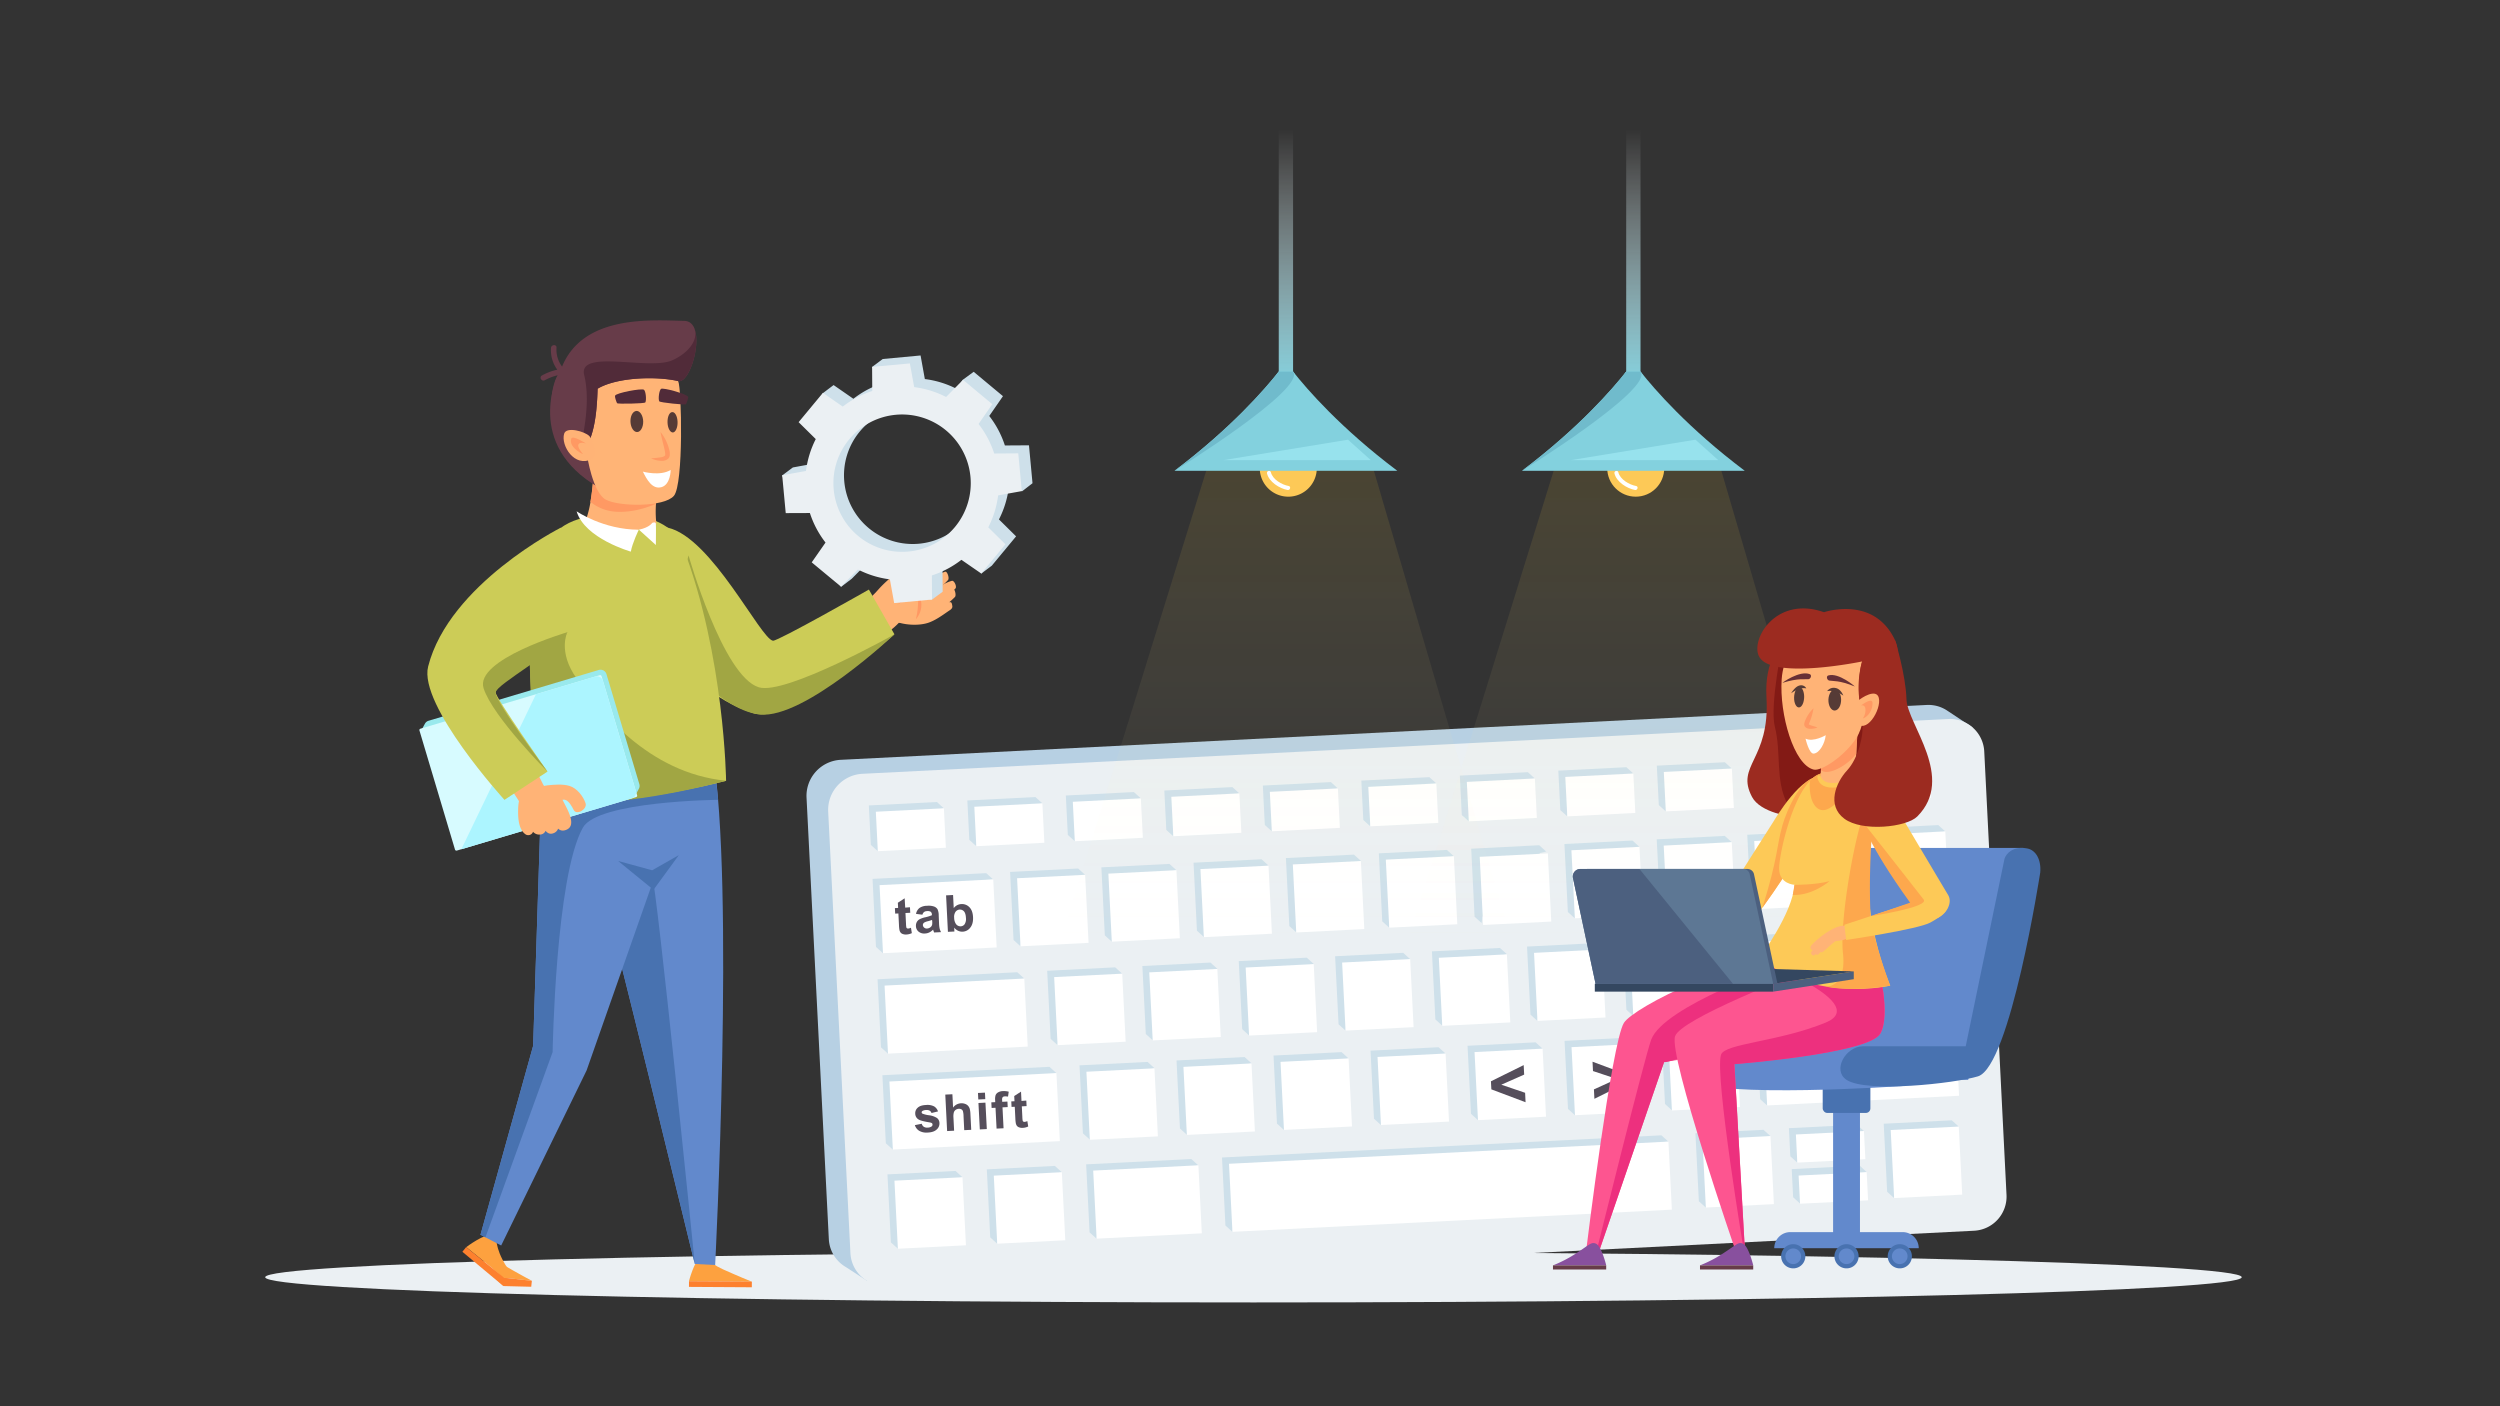 <svg id="Investigacion" xmlns="http://www.w3.org/2000/svg" xmlns:xlink="http://www.w3.org/1999/xlink" viewBox="0 0 1920 1080"><rect x="0" y="0" width="1920" height="1080" fill="#333333" stroke="none"/><defs><style>.cls-1{fill:#ebf0f3;}.cls-2{fill:#b7d0e3;}.cls-3{fill:#cee0ea;}.cls-4{fill:#fff;}.cls-5{fill:#554e5b;}.cls-6{fill:#ffb376;}.cls-7{fill:#ff9863;}.cls-8{fill:#fda13f;}.cls-9{fill:#fd802e;}.cls-10{fill:#6289cc;}.cls-11{fill:#4872b0;}.cls-12{fill:#cccc57;}.cls-13{fill:#a1a643;}.cls-14{fill:#ff9963;}.cls-15{fill:#673c49;}.cls-16{fill:#ffb476;}.cls-17{fill:#512b39;}.cls-18{fill:#563b36;}.cls-19{fill:#99e9ed;}.cls-20{fill:#d7fbff;}.cls-21{fill:#acf5ff;}.cls-22,.cls-28{opacity:0.3;isolation:isolate;}.cls-22{fill:url(#Degradado_sin_nombre_3);}.cls-23{fill:#fdc957;}.cls-24{fill:url(#Degradado_sin_nombre_4);}.cls-25{fill:#83d1de;}.cls-26{fill:#70bbcc;}.cls-27{fill:#97e2ed;}.cls-28{fill:url(#Degradado_sin_nombre_3-2);}.cls-29{fill:url(#Degradado_sin_nombre_4-2);}.cls-30{fill:#9c2b20;}.cls-31{fill:#831a15;}.cls-32{fill:#fd5590;}.cls-33{fill:#ed307e;}.cls-34{fill:#fda84d;}.cls-35{fill:#88509e;}.cls-36{fill:#344760;}.cls-37{fill:#4c607f;}.cls-38{fill:#5d7794;}.cls-39{fill:#673036;}</style><linearGradient id="Degradado_sin_nombre_3" x1="448.41" y1="586.4" x2="448.41" y2="979.58" gradientTransform="matrix(1, 0, 0, -1, 539.16, 1322.4)" gradientUnits="userSpaceOnUse"><stop offset="0" stop-color="#fff" stop-opacity="0"/><stop offset="1" stop-color="#ffcc25" stop-opacity="0.4"/></linearGradient><linearGradient id="Degradado_sin_nombre_4" x1="448.41" y1="1027.02" x2="448.41" y2="1222.81" gradientTransform="matrix(1, 0, 0, -1, 539.16, 1322.4)" gradientUnits="userSpaceOnUse"><stop offset="0" stop-color="#84d2df"/><stop offset="1" stop-color="#fff" stop-opacity="0"/></linearGradient><linearGradient id="Degradado_sin_nombre_3-2" x1="715.25" y1="586.4" x2="715.25" y2="979.58" xlink:href="#Degradado_sin_nombre_3"/><linearGradient id="Degradado_sin_nombre_4-2" x1="715.25" y1="1027.02" x2="715.25" y2="1222.81" xlink:href="#Degradado_sin_nombre_4"/></defs><title>investigacion</title><path class="cls-1" d="M1721.66,980.9c0,10.7-339.82,19.37-759,19.37s-759-8.67-759-19.37,339.82-19.38,759-19.38S1721.66,970.19,1721.66,980.9Z"/><path class="cls-2" d="M1514.82,558.59l-19.2-12.73h0a26,26,0,0,0-15.9-4.45l-834,42.13a27.72,27.72,0,0,0-26.3,29.07v0l17.12,339.08a26.24,26.24,0,0,0,13.08,21.41L666,983.72c1.06-1.25,833.46-49.31,833.46-49.31A26.24,26.24,0,0,0,1524.42,907Z"/><path class="cls-1" d="M1516.14,945.2,680.7,987.35a26.26,26.26,0,0,1-27.57-24.85v0L636.05,623.37a27.74,27.74,0,0,1,26.28-29.09l834-42.08a26.26,26.26,0,0,1,27.57,24.88v0L1541,917.66a26.26,26.26,0,0,1-24.89,27.54Z"/><polygon class="cls-3" points="722.68 678.39 762.79 675.41 757.42 670.58 670.11 674.98 672.75 727.23 678.12 732.08 678.8 726.94 725.02 724.6 722.68 678.39"/><rect class="cls-4" x="676.76" y="677.55" width="87.42" height="52.33" transform="translate(-34.56 37.22) rotate(-2.89)"/><polygon class="cls-3" points="734.14 905.33 739.18 904.12 733.83 899.28 681.56 901.92 684.2 954.18 689.57 959.02 690.26 953.87 736.46 951.54 734.14 905.33"/><rect class="cls-4" x="688.22" y="905.41" width="52.33" height="52.33" transform="translate(-46.06 37.2) rotate(-2.89)"/><polygon class="cls-3" points="810.43 901.48 815.49 900.28 810.12 895.42 757.87 898.06 760.5 950.33 765.86 955.17 766.55 950.02 812.76 947.69 810.43 901.48"/><rect class="cls-4" x="764.52" y="901.55" width="52.33" height="52.33" transform="translate(-45.77 41.04) rotate(-2.89)"/><polygon class="cls-3" points="915.25 896.18 920.31 894.99 914.95 890.14 834.16 894.21 836.79 946.47 842.16 951.33 842.85 946.17 889.06 943.84 915.25 896.18"/><rect class="cls-4" x="840.84" y="896.94" width="80.89" height="52.33" transform="translate(-45.42 45.61) rotate(-2.89)"/><polygon class="cls-3" points="1259.9 878.79 1281.34 876.77 1275.97 871.92 938.5 888.95 941.13 941.21 946.5 946.05 947.19 940.9 993.4 938.58 1259.9 878.79"/><rect class="cls-4" x="944.98" y="885.23" width="337.9" height="52.33" transform="translate(-44.53 57.32) rotate(-2.89)"/><polygon class="cls-3" points="898.42 669.52 903.48 668.32 898.13 663.47 845.86 666.11 848.5 718.37 853.85 723.21 854.54 718.07 900.75 715.74 898.42 669.52"/><rect class="cls-4" x="852.51" y="669.59" width="52.33" height="52.33" transform="translate(-33.96 45.19) rotate(-2.89)"/><polygon class="cls-3" points="828.32 673.06 833.38 671.86 828.02 667.01 775.76 669.64 778.4 721.91 783.75 726.76 784.44 721.6 830.65 719.27 828.32 673.06"/><rect class="cls-4" x="782.41" y="673.13" width="52.33" height="52.33" transform="translate(-34.23 41.66) rotate(-2.89)"/><polygon class="cls-3" points="856.79 748.97 861.85 747.77 856.48 742.92 804.23 745.56 806.87 797.82 812.22 802.67 812.91 797.51 859.12 795.18 856.79 748.97"/><rect class="cls-4" x="810.88" y="749.05" width="52.33" height="52.33" transform="translate(-38.02 43.19) rotate(-2.89)"/><polygon class="cls-3" points="881.63 821.6 886.68 820.4 881.32 815.54 829.06 818.18 831.69 870.45 837.06 875.28 837.75 870.14 883.96 867.81 881.63 821.6"/><rect class="cls-4" x="835.64" y="821.75" width="52.33" height="52.33" transform="translate(-41.51 44.37) rotate(-2.88)"/><polygon class="cls-3" points="956.13 817.83 961.19 816.63 955.82 811.79 903.57 814.43 906.2 866.68 911.56 871.54 912.25 866.39 958.46 864.04 956.13 817.83"/><rect class="cls-4" x="910.16" y="818" width="52.33" height="52.33" transform="translate(-41.37 48.28) rotate(-2.89)"/><polygon class="cls-3" points="1030.63 814.08 1035.69 812.88 1030.34 808.03 978.07 810.66 980.71 862.93 986.06 867.78 986.75 862.62 1032.96 860.29 1030.63 814.08"/><rect class="cls-4" x="984.73" y="814.15" width="52.33" height="52.33" transform="translate(-41.08 52.04) rotate(-2.89)"/><polygon class="cls-3" points="1105.13 810.31 1110.19 809.12 1104.83 804.27 1052.57 806.9 1055.21 859.17 1060.57 864.01 1061.26 858.86 1107.47 856.53 1105.13 810.31"/><rect class="cls-4" x="1059.23" y="810.39" width="52.33" height="52.33" transform="translate(-40.8 55.79) rotate(-2.89)"/><polygon class="cls-3" points="1179.64 806.56 1184.7 805.36 1179.34 800.51 1127.07 803.15 1129.71 855.41 1135.07 860.26 1135.76 855.11 1181.97 852.77 1179.64 806.56"/><rect class="cls-4" x="1133.73" y="806.64" width="52.33" height="52.33" transform="translate(-40.51 59.54) rotate(-2.89)"/><polygon class="cls-3" points="1254.15 802.8 1259.2 801.6 1253.84 796.75 1201.58 799.38 1204.22 851.65 1209.57 856.49 1210.26 851.34 1256.48 849.01 1254.15 802.8"/><rect class="cls-4" x="1208.23" y="802.86" width="52.33" height="52.33" transform="translate(-40.23 63.29) rotate(-2.89)"/><polygon class="cls-3" points="1328.65 799.04 1333.71 797.83 1328.35 792.99 1276.08 795.63 1278.72 847.89 1284.09 852.73 1284.78 847.59 1330.99 845.25 1328.65 799.04"/><rect class="cls-4" x="1282.68" y="799.23" width="52.33" height="52.33" transform="translate(-39.82 66.8) rotate(-2.88)"/><polygon class="cls-3" points="1354.64 873.73 1359.7 872.53 1354.35 867.68 1302.08 870.32 1304.72 922.58 1310.08 927.42 1310.77 922.27 1356.98 919.94 1354.64 873.73"/><rect class="cls-4" x="1308.75" y="873.78" width="52.33" height="52.33" transform="translate(-43.68 68.45) rotate(-2.89)"/><polygon class="cls-3" points="1499.26 866.43 1504.31 865.23 1498.95 860.39 1446.69 863.02 1449.33 915.28 1454.68 920.13 1455.37 914.98 1501.58 912.64 1499.26 866.43"/><rect class="cls-4" x="1453.35" y="866.49" width="52.33" height="52.33" transform="translate(-43.12 75.73) rotate(-2.89)"/><polygon class="cls-3" points="929.92 745.28 934.97 744.08 929.61 739.24 877.34 741.88 879.98 794.13 885.35 798.98 886.04 793.83 932.24 791.49 929.92 745.28"/><rect class="cls-4" x="883.93" y="745.43" width="52.33" height="52.33" transform="translate(-37.62 46.7) rotate(-2.88)"/><polygon class="cls-3" points="1003.93 741.55 1008.99 740.35 1003.62 735.49 951.37 738.13 954 790.4 959.36 795.25 960.05 790.09 1006.26 787.76 1003.93 741.55"/><rect class="cls-4" x="957.95" y="741.71" width="52.33" height="52.33" transform="translate(-37.34 50.42) rotate(-2.88)"/><polygon class="cls-3" points="1077.95 737.82 1083 736.61 1077.64 731.76 1025.37 734.4 1028.01 786.67 1033.38 791.51 1034.07 786.36 1080.28 784.03 1077.95 737.82"/><rect class="cls-4" x="1032.04" y="737.88" width="52.33" height="52.33" transform="translate(-37.18 54.32) rotate(-2.89)"/><polygon class="cls-3" points="1152.29 734.06 1157.34 732.86 1151.98 728.02 1099.72 730.65 1102.36 782.91 1107.72 787.76 1108.41 782.61 1154.62 780.27 1152.29 734.06"/><rect class="cls-4" x="1106.31" y="734.23" width="52.33" height="52.33" transform="translate(-36.78 57.86) rotate(-2.88)"/><polygon class="cls-3" points="1225.32 730.38 1230.38 729.17 1225.01 724.33 1172.76 726.97 1175.4 779.22 1180.75 784.07 1181.44 778.92 1227.65 776.59 1225.32 730.38"/><rect class="cls-4" x="1179.42" y="730.44" width="52.33" height="52.33" transform="translate(-36.61 61.75) rotate(-2.89)"/><polygon class="cls-3" points="1299.01 726.66 1304.06 725.46 1298.71 720.61 1246.44 723.25 1249.08 775.5 1254.44 780.36 1255.13 775.21 1301.34 772.87 1299.01 726.66"/><rect class="cls-4" x="1253.04" y="726.84" width="52.33" height="52.33" transform="translate(-36.22 65.22) rotate(-2.88)"/><polygon class="cls-3" points="1373.03 722.93 1378.08 721.72 1372.72 716.87 1320.46 719.51 1323.1 771.78 1328.45 776.62 1329.14 771.47 1375.35 769.14 1373.03 722.93"/><rect class="cls-4" x="1327.05" y="723.1" width="52.33" height="52.33" transform="translate(-35.94 68.94) rotate(-2.88)"/><polygon class="cls-3" points="969.18 665.95 974.24 664.74 968.88 659.9 916.62 662.54 919.25 714.8 924.61 719.64 925.3 714.5 971.51 712.16 969.18 665.95"/><rect class="cls-4" x="923.21" y="666.11" width="52.33" height="52.33" transform="translate(-33.58 48.57) rotate(-2.88)"/><polygon class="cls-3" points="1040.14 662.37 1045.2 661.17 1039.84 656.33 987.57 658.97 990.21 711.22 995.58 716.07 996.26 710.91 1042.48 708.58 1040.14 662.37"/><rect class="cls-4" x="994.17" y="662.53" width="52.33" height="52.33" transform="translate(-33.31 52.14) rotate(-2.88)"/><polygon class="cls-3" points="1111.51 658.77 1116.57 657.57 1111.2 652.72 1058.94 655.36 1061.57 707.62 1066.94 712.46 1067.63 707.32 1113.84 704.99 1111.51 658.77"/><rect class="cls-4" x="1065.59" y="658.84" width="52.33" height="52.33" transform="translate(-33.15 55.92) rotate(-2.89)"/><polygon class="cls-3" points="1182.43 655.19 1187.48 653.99 1182.12 649.15 1129.86 651.79 1132.49 704.04 1137.86 708.89 1138.55 703.74 1184.76 701.4 1182.43 655.19"/><rect class="cls-4" x="1137.73" y="656.64" width="52.4" height="52.4" transform="translate(-32.65 58.98) rotate(-2.86)"/><polygon class="cls-3" points="1254.03 651.57 1259.09 650.38 1253.73 645.53 1201.47 648.17 1204.11 700.43 1209.47 705.27 1210.15 700.13 1256.37 697.79 1254.03 651.57"/><rect class="cls-4" x="1208.13" y="651.65" width="52.33" height="52.33" transform="translate(-32.6 63.09) rotate(-2.89)"/><polygon class="cls-3" points="1324.91 648 1329.97 646.8 1324.6 641.96 1272.35 644.6 1274.99 696.85 1280.34 701.7 1281.03 696.54 1327.24 694.21 1324.91 648"/><rect class="cls-4" x="1279.01" y="648.06" width="52.33" height="52.33" transform="translate(-32.33 66.66) rotate(-2.89)"/><polygon class="cls-3" points="1488.92 639.73 1493.98 638.53 1488.61 633.67 1341.89 641.08 1344.52 693.34 1349.88 698.19 1369.02 692.11 1491.25 685.94 1488.92 639.73"/><rect class="cls-4" x="1348.48" y="642.16" width="146.92" height="52.33" transform="translate(-31.89 72.54) rotate(-2.89)"/><polygon class="cls-3" points="781.59 752.73 786.65 751.53 781.28 746.68 673.96 752.09 676.6 804.36 681.97 809.2 682.64 804.05 783.92 798.94 781.59 752.73"/><rect class="cls-4" x="680.59" y="754.19" width="107.46" height="52.33" transform="translate(-38.41 38.02) rotate(-2.89)"/><polygon class="cls-3" points="806.26 825.36 811.32 824.15 805.96 819.31 677.68 825.78 680.32 878.04 685.68 882.89 686.37 877.73 808.6 871.57 806.26 825.36"/><rect class="cls-4" x="684.3" y="827.33" width="128.43" height="52.33" transform="translate(-42.08 38.82) rotate(-2.89)"/><polygon class="cls-3" points="1492.23 716.87 1497.29 715.66 1491.93 710.82 1390.23 715.95 1392.87 768.22 1398.23 773.06 1398.91 767.91 1494.56 763.09 1492.23 716.87"/><rect class="cls-4" x="1397.08" y="718.13" width="101.62" height="52.33" transform="translate(-35.68 73.95) rotate(-2.89)"/><polygon class="cls-3" points="1496.85 790.52 1501.91 789.31 1496.55 784.46 1349.16 791.91 1351.8 844.16 1357.16 849.01 1357.85 843.87 1499.19 836.72 1496.85 790.52"/><rect class="cls-4" x="1355.76" y="792.96" width="147.57" height="52.33" transform="translate(-39.48 73.12) rotate(-2.89)"/><polygon class="cls-3" points="719.84 621.98 724.89 620.78 719.53 615.93 667.27 618.58 668.79 648.86 674.16 653.71 674.81 647.66 721.02 645.33 719.84 621.98"/><rect class="cls-4" x="673.37" y="622.07" width="52.33" height="30.33" transform="translate(-31.24 36.08) rotate(-2.89)"/><polygon class="cls-3" points="795.48 618.16 800.54 616.96 795.17 612.12 742.92 614.75 744.44 645.03 749.81 649.89 750.45 643.85 796.66 641.51 795.48 618.16"/><rect class="cls-4" x="749.01" y="618.25" width="52.33" height="30.33" transform="translate(-30.95 39.89) rotate(-2.89)"/><polygon class="cls-3" points="871.13 614.34 876.19 613.14 870.82 608.3 818.56 610.94 820.09 641.23 825.45 646.07 826.09 640.03 872.3 637.69 871.13 614.34"/><rect class="cls-4" x="824.65" y="614.43" width="52.33" height="30.33" transform="translate(-30.66 43.7) rotate(-2.89)"/><polygon class="cls-3" points="946.78 610.53 951.82 609.33 946.47 604.48 894.2 607.12 895.73 637.41 901.09 642.25 901.74 636.21 947.95 633.89 946.78 610.53"/><rect class="cls-4" x="900.31" y="610.6" width="52.33" height="30.33" transform="translate(-30.37 47.51) rotate(-2.89)"/><polygon class="cls-3" points="1022.42 606.72 1027.47 605.51 1022.12 600.66 969.85 603.3 971.38 633.59 976.74 638.44 977.39 632.39 1023.6 630.07 1022.42 606.72"/><rect class="cls-4" x="975.96" y="606.79" width="52.33" height="30.33" transform="translate(-30.08 51.32) rotate(-2.89)"/><polygon class="cls-3" points="1098.06 602.9 1103.12 601.69 1097.75 596.85 1045.5 599.49 1047.03 629.77 1052.39 634.62 1053.03 628.59 1099.24 626.25 1098.06 602.9"/><rect class="cls-4" x="1051.59" y="602.98" width="52.33" height="30.33" transform="translate(-29.8 55.13) rotate(-2.89)"/><polygon class="cls-3" points="1173.71 599.07 1178.77 597.88 1173.4 593.03 1121.15 595.67 1122.67 625.96 1128.03 630.8 1128.67 624.77 1174.89 622.43 1173.71 599.07"/><rect class="cls-4" x="1127.25" y="599.16" width="52.33" height="30.33" transform="translate(-29.51 58.93) rotate(-2.89)"/><polygon class="cls-3" points="1426.45 869.84 1431.5 868.65 1426.15 863.8 1373.88 866.43 1374.97 888.06 1380.34 892.9 1380.97 886.86 1427.3 886.73 1426.45 869.84"/><rect class="cls-4" x="1379.76" y="869.94" width="52.33" height="21.64" transform="translate(-42.62 72.01) rotate(-2.89)"/><polygon class="cls-3" points="1428.61 901.28 1433.67 900.23 1428.3 895.23 1376.04 897.87 1377.13 919.51 1382.49 924.36 1383.14 918.33 1429.35 915.99 1428.61 901.28"/><rect class="cls-4" x="1381.85" y="901.49" width="52.33" height="21.67" transform="translate(-44.06 71.9) rotate(-2.88)"/><polygon class="cls-3" points="1249.36 595.27 1254.42 594.06 1249.05 589.21 1196.78 591.85 1198.31 622.14 1203.68 626.98 1204.32 620.95 1250.54 618.62 1249.36 595.27"/><rect class="cls-4" x="1202.88" y="595.35" width="52.33" height="30.33" transform="translate(-29.22 62.74) rotate(-2.89)"/><polygon class="cls-3" points="1325 591.45 1330.05 590.24 1324.7 585.39 1272.43 588.03 1273.96 618.32 1279.33 623.17 1279.97 617.13 1326.18 614.8 1325 591.45"/><rect class="cls-4" x="1278.54" y="591.53" width="52.33" height="30.33" transform="translate(-28.93 66.55) rotate(-2.89)"/><polygon class="cls-3" points="1400.64 587.63 1405.7 586.42 1400.34 581.58 1348.08 584.22 1349.61 614.5 1354.97 619.35 1355.61 613.32 1401.82 610.98 1400.64 587.63"/><rect class="cls-4" x="1354.13" y="587.83" width="52.33" height="30.33" transform="translate(-28.55 70.11) rotate(-2.88)"/><polygon class="cls-3" points="1476.29 583.82 1481.35 582.61 1475.98 577.77 1423.73 580.4 1425.26 610.68 1430.61 615.53 1431.26 609.5 1477.47 607.16 1476.29 583.82"/><rect class="cls-4" x="1429.82" y="583.89" width="52.33" height="30.33" transform="translate(-28.35 74.17) rotate(-2.89)"/><path class="cls-5" d="M1171.63,846.52l-26.27-9.9-.32-6.19L1170.19,818l.37,7.29L1153,833.06l18.29,6.2Z"/><path class="cls-5" d="M702.62,864.1l5.3-1.06a3.93,3.93,0,0,0,1.52,2.3,4.72,4.72,0,0,0,3,.66,5.25,5.25,0,0,0,3.09-.93,1.64,1.64,0,0,0,.64-1.46,1.5,1.5,0,0,0-.43-1,4.6,4.6,0,0,0-1.84-.61q-6.57-1.07-8.36-2.2a5.21,5.21,0,0,1-2.63-4.44,5.57,5.57,0,0,1,1.85-4.6c1.33-1.27,3.45-2,6.36-2.12a11.17,11.17,0,0,1,6.26,1.06,6.94,6.94,0,0,1,3,3.87l-5,1.22A3.15,3.15,0,0,0,714,853a4.47,4.47,0,0,0-2.61-.5,5.78,5.78,0,0,0-3,.75,1.27,1.27,0,0,0-.56,1.06,1.18,1.18,0,0,0,.59.95,20.22,20.22,0,0,0,5.08,1.26,14.73,14.73,0,0,1,6.12,2.12,5,5,0,0,1,1.88,3.9,6.16,6.16,0,0,1-2.12,4.92c-1.49,1.41-3.75,2.2-6.8,2.34a11.2,11.2,0,0,1-6.64-1.34A7.73,7.73,0,0,1,702.62,864.1Z"/><path class="cls-5" d="M731.44,840.38l.52,10.28a7.93,7.93,0,0,1,6-3.34,7.82,7.82,0,0,1,3.38.52,5.36,5.36,0,0,1,2.33,1.65,6.2,6.2,0,0,1,1.15,2.31,20.07,20.07,0,0,1,.47,4l.61,11.9-5.37.27L740,857.28a15.33,15.33,0,0,0-.51-4,2.72,2.72,0,0,0-1.14-1.32,3.66,3.66,0,0,0-2-.41,4.44,4.44,0,0,0-2.36.79,3.73,3.73,0,0,0-1.44,2,12,12,0,0,0-.31,3.86l.52,10.17-5.37.28-1.41-28Z"/><path class="cls-5" d="M751.34,844.4l-.26-5,5.37-.26.25,5Zm1.16,23-1.06-20.3,5.37-.27,1.06,20.29Z"/><path class="cls-5" d="M761.34,846.6l3-.15-.07-1.52a10.21,10.21,0,0,1,.35-3.85,4.36,4.36,0,0,1,1.9-2.12,7.71,7.71,0,0,1,3.66-1,15,15,0,0,1,4.52.46l-.54,3.78a10.21,10.21,0,0,0-2.47-.18,2.18,2.18,0,0,0-1.65.64,3.15,3.15,0,0,0-.4,2.12l.07,1.42,4-.2.21,4.24-4,.2.81,16.07-5.36.26-.81-16-3,.14Z"/><path class="cls-5" d="M788.21,845.24l.21,4.25-3.67.18.41,8.17a20.16,20.16,0,0,0,.26,2.9,1.08,1.08,0,0,0,.51.64,1.48,1.48,0,0,0,.92.24A7.85,7.85,0,0,0,789,861l.67,4.14a10.78,10.78,0,0,1-4.24,1.06,6.73,6.73,0,0,1-2.64-.36,3.92,3.92,0,0,1-1.79-1.17,5.35,5.35,0,0,1-.86-2.06,29.87,29.87,0,0,1-.36-3.77l-.44-8.85-2.46.12-.21-4.24,2.46-.12-.2-4,5.22-3.39.36,7.16Z"/><path class="cls-5" d="M698.86,696.77l.21,4.24-3.67.18.41,8.19a19.89,19.89,0,0,0,.26,2.88,1.13,1.13,0,0,0,.51.65,1.48,1.48,0,0,0,.92.23,6.84,6.84,0,0,0,2.12-.64l.67,4.15a10.78,10.78,0,0,1-4.24,1.06,6.56,6.56,0,0,1-2.64-.36,3.59,3.59,0,0,1-1.77-1.18,4.9,4.9,0,0,1-.87-2,26.85,26.85,0,0,1-.36-3.79l-.45-8.84-2.46.12-.21-4.24,2.46-.12-.2-4,5.22-3.41.43,7.16Z"/><path class="cls-5" d="M708.41,702.49l-4.91-.63a7.66,7.66,0,0,1,2.61-4.5,10.45,10.45,0,0,1,5.89-1.72,12.79,12.79,0,0,1,5.39.59,5.36,5.36,0,0,1,2.59,2,11.18,11.18,0,0,1,.95,4.77l.26,6.27a21,21,0,0,0,.47,3.94,11.35,11.35,0,0,0,1.06,2.67l-5.31.26q-.23-.52-.6-1.56c-.1-.3-.18-.52-.21-.62a9.47,9.47,0,0,1-2.86,2.12,8.23,8.23,0,0,1-3.3.85,6.89,6.89,0,0,1-5-1.46,5.66,5.66,0,0,1-2-4.24,5.75,5.75,0,0,1,.67-3.1,5.26,5.26,0,0,1,2.2-2.18,17.61,17.61,0,0,1,4.24-1.47,29.65,29.65,0,0,0,5.14-1.58v-.53a2.78,2.78,0,0,0-.87-2.12,4.61,4.61,0,0,0-2.91-.52,4,4,0,0,0-2.21.68A4.07,4.07,0,0,0,708.41,702.49Zm7.42,4a31.59,31.59,0,0,1-3.18,1,9.88,9.88,0,0,0-2.88,1.06,2.25,2.25,0,0,0-1,1.94,2.68,2.68,0,0,0,1,1.91,2.94,2.94,0,0,0,2.18.71,4.77,4.77,0,0,0,2.73-1.06,3.47,3.47,0,0,0,1.19-1.85,11.48,11.48,0,0,0,.07-2.62Z"/><path class="cls-5" d="M728,715.64l-1.41-28,5.37-.28.51,10.09a7.6,7.6,0,0,1,5.74-3.12,7.89,7.89,0,0,1,6.26,2.37q2.57,2.56,2.82,7.59c.17,3.46-.53,6.17-2.12,8.13a7.71,7.71,0,0,1-5.86,3.11,7.44,7.44,0,0,1-3.48-.7,8.15,8.15,0,0,1-3-2.42l.14,3Zm4.8-10.86a8.67,8.67,0,0,0,1.23,4.63,4.23,4.23,0,0,0,3.81,2,3.84,3.84,0,0,0,3-1.63,7.44,7.44,0,0,0,1-4.85q-.18-3.48-1.5-5a4.17,4.17,0,0,0-5.9-.31,4.37,4.37,0,0,0-.55.59,6.91,6.91,0,0,0-1.1,4.57Z"/><path class="cls-5" d="M1224.5,843.89l-.37-7.24,17.61-8-18.32-6.08-.36-7.18,26.3,9.83.32,6.14Z"/><path class="cls-5" d="M1300.51,845.46l7-36.9,5.12-.26-7.08,36.91Z"/><path class="cls-6" d="M688.09,447.5c-9.14,1.06-14.53,6.36-20.64,12.55-5.84,5.9-11.19,10.14-16.61,16.05-1.06,1.06,17.93,18.72,18.94,18.11,7.42-4.44,17-11.95,20.6-16,2-.16,9.26.93,12.35-2.12,3.77-3.73,7.67-14.56,2.27-21.78C702,450.35,690.48,447.22,688.09,447.5Z"/><path class="cls-6" d="M728.07,445.49c1.27-1.37-.6-7-2.2-6.43-5.42,1.86-8.06,4.6-12.13,7.85a22,22,0,0,1-14.11,5.41,131.8,131.8,0,0,1-14.19-.43c-2.48-.17-2.38,3.27.08,3.44l2.92.21a1.7,1.7,0,0,0,.06,2.4,1.68,1.68,0,0,0,.87.44c7.94,2.6,18.15,3.69,25.33-1.11A88.61,88.61,0,0,0,728.07,445.49Z"/><path class="cls-6" d="M733.37,458.51c1.26-1.37-.21-6.18-1.06-6.14-5.71.22-8.78,3-12.83,6.23A22.13,22.13,0,0,1,705.36,464a129.2,129.2,0,0,1-14.19-.43c-2.47-.17-2.38,3.27.07,3.43l2.93.22a1.71,1.71,0,0,0,.1,2.42,1.66,1.66,0,0,0,.83.43c7.94,2.59,18.15,3.69,25.34-1.13A76.78,76.78,0,0,0,733.37,458.51Z"/><path class="cls-6" d="M728,469.6c1.56-1.06,3.64-2.06,3.39-4.06-.11-.74-.33-2.81-1.2-3-5.64-.87-9.65,2.61-14.39,5a22.91,22.91,0,0,1-15.09,2.57A125.72,125.72,0,0,1,686.87,467a1.73,1.73,0,1,0-.9,3.34l.16,0,2.8.77c-1.06.67-5,4.24-3.75,4.94,7.13,4.05,20.82,5.1,29,1.78C719.1,475.89,723.76,472.55,728,469.6Z"/><path class="cls-6" d="M733.79,451.93c1.26-1.36-1-6.43-2.79-5.84a28.54,28.54,0,0,0-11.14,6.09,22.08,22.08,0,0,1-14.11,5.41,129.39,129.39,0,0,1-14.2-.44c-2.47-.16-2.37,3.28.09,3.45l2.92.21a1.7,1.7,0,0,0,.93,2.84c7.94,2.59,18.15,3.69,25.33-1.11A78.57,78.57,0,0,0,733.79,451.93Z"/><path class="cls-7" d="M705,455.13s6.86,10.54-1.63,20.56C705.94,466,705,455.13,705,455.13Z"/><path class="cls-7" d="M695.05,453.11s1.56,6.67-6.55,11.67c0,0,6.92-3.65,7.94-6C697.71,455.75,695.05,453.11,695.05,453.11Z"/><path class="cls-6" d="M709.35,442.51c.82-.85-.43-6.76-2.47-6.93-5.72-.44-13.06,1.65-18.17,4.71-5,3-13.92,11.41-17,16.14-.77,1.18,5.46-.53,6.52-.2a1.69,1.69,0,0,0,1.43,1.34c7.17.79,9.1-5.46,14.35-8.82S705.53,446.57,709.35,442.51Z"/><path class="cls-8" d="M369.31,959.33c-5.78,2,16.85,21.88,16.85,21.88l22.32,2.45S397,977.58,385.84,971C373,963.56,373.84,957.86,369.31,959.33Z"/><polygon class="cls-9" points="386.7 987.7 407.98 988.24 408.48 983.66 378.81 980.4 386.7 987.7"/><path class="cls-8" d="M394,980.88c-2.26-4.16-5.4-8.24-8.16-13.64-6.74-13.2-3-17.62-7.6-18.78-5.92-1.47-20.15,9.32-20.15,9.32l29.26,23.64Z"/><path class="cls-9" d="M387.3,981.42,358,957.78l-2.9,3.59,31.56,26.33C386.87,987.69,387.3,981.42,387.3,981.42Z"/><path class="cls-8" d="M538.43,965.41c-5.21,2.38-9.33,18.63-9.33,18.63l48.26.29s-11.27-4.57-22.36-9.59C542.33,969,542.5,963.54,538.43,965.41Z"/><rect class="cls-9" x="551.11" y="962.17" width="4.33" height="48.27" transform="translate(-436.39 1533.55) rotate(-89.65)"/><path class="cls-10" d="M547.24,578.33c17.15,99.8,2,393.22,2,393.22l-15.69-.84S466.6,695,462.18,684s2.12-84.12,2.12-84.12Z"/><path class="cls-11" d="M500.63,671.48c-3.73-10.3-41.18-62.57-41.18-62.57s-1.69,64,2.73,75.06S533.6,970.71,533.6,970.71,504.75,682.89,500.63,671.48Z"/><polygon class="cls-10" points="384.91 956.54 450.5 822.1 504.95 667.08 525.45 651.36 522.16 575.59 416.5 584.02 409.44 803.2 369 948.32 384.91 956.54"/><polygon class="cls-11" points="501.88 683.38 474.7 661.22 500.85 668.38 521.35 656.72 501.88 683.38"/><path class="cls-11" d="M424.42,808s2.18-134.8,23.24-172.4c11.43-20.41,103.86-21.33,103.86-21.33l-4.39-41.35L416.5,584,409.45,803.2,369,948.31l3.81,2Z"/><path class="cls-12" d="M490.65,458.32s25.88,69.46,88,89.45c29.24,9.41,108.27-60.65,108.27-60.65l-19.61-34.34s-70.09,39.87-73.69,39.3c-9.63-1.54-47.07-79.28-80.74-86.82C498.88,402.11,485.15,432.89,490.65,458.32Z"/><path class="cls-13" d="M528.8,426.54s26.29,92.87,54,101.31C603.28,534.08,687,487.12,687,487.12s-69.17,65.16-103.34,61.63-72.75-56.67-72.75-56.67Z"/><path class="cls-12" d="M471.71,395.19c27.57-1.06,46.74,8.95,52.84,24.94,32,83.77,33.08,179.53,33.08,179.53s-92.81,24.21-144.21,14.19c0,0-15.48-145.91,1.89-188C427.23,397.08,452,395.94,471.71,395.19Z"/><path class="cls-6" d="M508.67,364c-.55,1.4-1.06,2.72-1.44,3.94a68,68,0,0,0-2.37,9.86,75.18,75.18,0,0,0-1.06,9.11,84,84,0,0,0,.34,15.7c-25.74,12.73-53.64-4.78-53.64-4.78a83.9,83.9,0,0,0,3-12.41,189.24,189.24,0,0,0,2.33-20.69,1.55,1.55,0,0,0,0-.43,1.5,1.5,0,0,0,0-.3Z"/><path class="cls-14" d="M508.67,364c-.55,1.4-1.06,2.72-1.44,3.94a40.77,40.77,0,0,0-2.37,9.86,75.18,75.18,0,0,0-1.06,9.11c-12.23,5.38-26,7.54-36.05,5.38a34.28,34.28,0,0,1-14.32-6.87,191.73,191.73,0,0,0,2.33-20.69,1.55,1.55,0,0,0,0-.43,1.5,1.5,0,0,0,0-.3Z"/><path class="cls-4" d="M442.83,392.67s20.39,14.1,47.78,14.15c0,0-4.85,9.85-6.15,16.84C484.5,423.63,449,413.63,442.83,392.67Z"/><path class="cls-4" d="M500.86,401.62s-2.12,3.56-10.21,5.16l13.05,11.79s.19-14.22,0-16.25S500.86,401.62,500.86,401.62Z"/><path class="cls-13" d="M435.71,485.55s-7.54,15,7.12,35.43c17.47,24.39,54.55,72.62,114.76,78.63,0,0-93.78,25.87-144.21,14.19,0,0-9.08-104.08-6.36-140.13C408.07,460.77,435.71,485.55,435.71,485.55Z"/><path class="cls-15" d="M428.44,288.16s-26.26,53,31.48,86.28l5.3-44.24-20.06-31.71Z"/><path class="cls-16" d="M450.91,350s4.24,28.11,14.21,33.65,45,6,52.46-2.89,6-82.39,3.25-88.13-51.25-27-67.7-3.56S450.91,350,450.91,350Z"/><path class="cls-17" d="M472.41,303.84c.84-2.12,20.48-5.81,22.15-4.5,1.44,1.13,2.06,7.88,1.06,9.71-.54.95-21.45,1.31-21.72.62C473.15,308,472,304.89,472.41,303.84Z"/><path class="cls-17" d="M528.43,304.82c-.71-2.23-19.14-7.33-20.77-6.16-1.41,1.06-2.31,7.68-1.35,9.54.5,1,20.23,2.95,20.53,2.28C527.57,308.9,528.77,305.89,528.43,304.82Z"/><path class="cls-18" d="M484.39,325.64c.7,4.1,3.18,6.79,5.73,6.05s4.39-5.08,3.72-9.65-3.54-7.43-6.22-6.15S483.68,321.46,484.39,325.64Z"/><path class="cls-18" d="M512.67,324.72c.19,4.16,2,7.42,4.05,7.42s3.83-3.73,3.65-8.22-2.12-7.81-4.33-7.42S512.49,320.56,512.67,324.72Z"/><path class="cls-4" d="M493.72,362.19s13.2,3.76,21.36-1.3c0,0,0,11.3-7.1,13.25S496.67,368.08,493.72,362.19Z"/><path class="cls-16" d="M507.26,331.73s6.7,14.66,5.18,18.55S500,352,500,352Z"/><path class="cls-14" d="M507.26,331.73A35.06,35.06,0,0,1,514.32,347a12.22,12.22,0,0,1,.07,2.42,4.48,4.48,0,0,1-1.27,2.91,7.16,7.16,0,0,1-4.85,1.6A19.4,19.4,0,0,1,500,352a74.14,74.14,0,0,0,8-.89,5.15,5.15,0,0,0,2.68-1.19c.28-.12.28-1.21.09-2.44-.36-2.45-1.06-5-1.72-7.66S507.73,334.51,507.26,331.73Z"/><path class="cls-15" d="M418.44,292a38,38,0,0,1,10-3.82c-4.83,6.17-10.71,38,4.38,58.32,4.06,5.45,9.7,5.41,12.26,3.09h.09c10.22-9.46,13.17-28.32,13.79-51.08,14.57-8.69,44.32-9.84,61.88-5.85a4.48,4.48,0,0,0,.82.1c8-.14,16.44-27.39,11.82-40,0-.05,0-.09,0-.15-1.4-3.67-3.9-6.07-7.91-6.17-25.45-.53-77.41-4.88-93.91,35.11A21.68,21.68,0,0,1,427.4,267c.19-2.7-4-2.51-4.24.19A25.24,25.24,0,0,0,428,283.93a42.47,42.47,0,0,0-11.86,4.48C413.82,289.81,416.09,293.33,418.44,292Z"/><path class="cls-17" d="M445.08,349.62h.1c10.22-9.46,13.17-28.31,13.79-51.08,14.56-8.69,44.32-9.84,61.88-5.84a4.48,4.48,0,0,0,.82.09c8-.14,16.44-27.39,11.82-40,2.79,9-5.45,18.63-17,23.83-17.89,8.15-72.88-9-67.81,11.57C455.31,315.13,443.06,350.83,445.08,349.62Z"/><path class="cls-6" d="M452.57,334.86c-3.35-3.43-17.51-7.5-19.28-1.84-2.83,9.05,8.1,26.51,21.21,19.44C459.21,349.87,455.47,337.84,452.57,334.86Z"/><path class="cls-14" d="M450.07,340.63s-10.37-6.8-11.35-3.73c-1.92,6,6.63,11,9.08,11.86,0,0-4.77-5.23-3.54-7.49S450.07,340.63,450.07,340.63Z"/><path class="cls-19" d="M459.85,514.54l-130.71,39a4.76,4.76,0,0,0-2.85,2.35h0l-2.77,5.1,3.18,1,24.43,82a4.77,4.77,0,0,0,5.95,3.18l126.26-37.67,4.55,1.38,2.66-4.91h0a4.74,4.74,0,0,0,.47-3.75L465.79,517.8a4.76,4.76,0,0,0-5.9-3.27Z"/><rect class="cls-20" x="332.74" y="537.05" width="145.96" height="97.69" rx="1.05" ry="1.05" transform="translate(-150.63 140.52) rotate(-16.62)"/><path class="cls-21" d="M485,613.23l-130.7,39,57.33-119.06,45.43-13.56a4.77,4.77,0,0,1,5.95,3.18l25.2,84.46a4.76,4.76,0,0,1-3.11,6Z"/><path class="cls-6" d="M433.28,616.72a.39.39,0,0,1-.11-.13c-4.15-9.65-16.29-16.69-26.39-12.53-6.86,2.82-8.59,10.1-8.82,16.87-.21,6.29,0,16.21,5.88,20a3.86,3.86,0,0,0,5.24-1.5,3.81,3.81,0,0,0,.28-.62,6.28,6.28,0,0,0,5.38,2.12,4.61,4.61,0,0,0,4.24-2.86c1.77,2.12,4,3,7,1.43a5.81,5.81,0,0,0,2.64-3.09c1.7,1.54,3.91,2.06,6.82.65C442.83,633.48,435.68,621.54,433.28,616.72Z"/><path class="cls-6" d="M437.46,603.61c-5.3-1.63-11.89-1-17.35-.44-.11,0-.19.07-.3.09-2.86,0-5.54,3.32-3.12,6,2.84,3.18,6.36,6.82,10.54,6.55,2.32-.15,4.35-2.12,6.65-1.59,3,.74,5.44,5.3,6.74,7.87,2.24,4.37,10.6-.66,9.08-5.23C448,611.67,443.17,605.37,437.46,603.61Z"/><polygon class="cls-6" points="420.6 609.42 408.12 584.43 387.42 598.05 402.18 620.84 420.6 609.42"/><path class="cls-12" d="M430.67,405.26s-85.78,43.31-101.86,106.6c-7.56,29.76,58.61,102.43,58.61,102.43l33.05-21.71s-40.21-57.19-39.83-60.81c.94-9.71,44.11-30.52,55.07-46.22C439.57,464.35,446.57,428.28,430.67,405.26Z"/><path class="cls-13" d="M435.71,485.55s-71.54,21-64.3,43.1,49.06,63.91,49.06,63.91-40.62-54.26-39.83-60.79S428.18,500.32,435.71,485.55Z"/><polygon class="cls-22" points="932.2 342.82 810.2 736 1164.95 736 1049.65 342.82 932.2 342.82"/><path class="cls-23" d="M1011.3,359.56a21.9,21.9,0,1,0-21.91,21.89h0A21.9,21.9,0,0,0,1011.3,359.56Z"/><path class="cls-4" d="M989.71,373.25c-5.18-.93-12.31-5-13.65-10.47-.47-2-3.48-1.14-3,.82,1.59,6.54,9.55,11.54,15.82,12.73C990.85,376.63,991.68,373.58,989.71,373.25Z"/><path class="cls-24" d="M993.08,285.37V99.59h-11V285.37C971.56,298.72,1003.59,298.72,993.08,285.37Z"/><path class="cls-25" d="M1073.15,361.59c-43.66-32.87-69.56-62.87-80.07-76.22h-11c-10.51,13.35-36.41,43.32-80.07,76.22Z"/><path class="cls-26" d="M993.08,285.37h-11c-10.51,13.35-36.41,43.32-80.07,76.22C902,361.59,1003.59,298.72,993.08,285.37Z"/><polygon class="cls-27" points="939.67 353.37 1052.75 353.37 1035.26 337.68 939.67 353.37"/><polygon class="cls-28" points="1199.03 342.82 1077.03 736 1431.78 736 1316.49 342.82 1199.03 342.82"/><circle class="cls-23" cx="1256.24" cy="359.56" r="21.89"/><path class="cls-4" d="M1256.54,373.25c-5.18-.93-12.3-5-13.64-10.47-.48-2-3.49-1.14-3,.82,1.59,6.54,9.54,11.54,15.82,12.73C1257.68,376.63,1258.52,373.58,1256.54,373.25Z"/><path class="cls-29" d="M1259.92,285.37V99.59h-11V285.37C1238.39,298.72,1270.43,298.72,1259.92,285.37Z"/><path class="cls-25" d="M1340,361.59c-43.67-32.87-69.56-62.87-80.07-76.22h-11c-10.51,13.35-36.4,43.32-80.07,76.22Z"/><path class="cls-26" d="M1259.92,285.37h-11c-10.51,13.35-36.4,43.32-80.07,76.22C1168.83,361.59,1270.43,298.72,1259.92,285.37Z"/><polygon class="cls-27" points="1206.5 353.37 1319.59 353.37 1302.09 337.68 1206.5 353.37"/><rect class="cls-10" x="1407.82" y="730.59" width="20.64" height="221.84"/><rect class="cls-11" x="1399.83" y="798.52" width="36.62" height="56.21" rx="3.45" ry="3.45"/><path class="cls-10" d="M1414.78,651.19h139.33l-42.54,178.15h-140.9l29.17-160.68C1399.83,657.77,1410.63,651.19,1414.78,651.19Z"/><path class="cls-10" d="M1462.38,834s-144.73,10-163.6-4.64c-5.13-4-5.53-25.79,11.46-25.79h141.47Z"/><path class="cls-11" d="M1556.92,651.61c-10.93-2.06-16.26,4-17.46,7.93l-29.79,144h-78.81c-13.39,0-23.91,18.42-12.72,25.79,15.46,10.2,83,2.76,100.93-2.69,24.79-7.54,47.83-156.55,47.83-156.55C1567.76,660.25,1563.55,652.86,1556.92,651.61Z"/><path class="cls-10" d="M1473.62,958.63h-111A12.37,12.37,0,0,1,1375,946.26h86.21a12.37,12.37,0,0,1,12.39,12.36Z"/><path class="cls-11" d="M1386.5,964.82a9.29,9.29,0,1,1-9.29-9.29,9.29,9.29,0,0,1,9.29,9.29Z"/><path class="cls-10" d="M1383.21,964.82a6,6,0,1,1-6-6,6,6,0,0,1,6,6Z"/><path class="cls-11" d="M1427.43,964.82a9.29,9.29,0,1,1-9.29-9.29,9.29,9.29,0,0,1,9.29,9.29Z"/><path class="cls-10" d="M1424.14,964.82a6,6,0,1,1-6-6h0a6,6,0,0,1,6,6Z"/><path class="cls-11" d="M1468.35,964.82a9.29,9.29,0,1,1-9.29-9.29h0A9.3,9.3,0,0,1,1468.35,964.82Z"/><path class="cls-10" d="M1465,964.82a6,6,0,1,1-6-6,6,6,0,0,1,6,6Z"/><path class="cls-30" d="M1368.45,495.53s-13.53,10-11.8,40.15c2.77,48.27-24,51.88-11.1,76.35,6.36,12,29.28,15.6,37.76,15.81s31.89-87.58,31.89-87.58Z"/><path class="cls-31" d="M1369.14,493.31s-10.19,48.61-6.06,64.8c5.08,20,.19,41.07,9.55,59.09,0,0,66.36-8.33,71-12.43s-11.66-120-16.56-121S1369.14,493.31,1369.14,493.31Z"/><path class="cls-32" d="M1247.13,785.62c-9.43,15.52-28.63,172.28-28.63,172.28l10.43.77,49.09-143s79.53-11.36,88.47-26.58c8.34-14.29,8.34-39.47,8.34-39.47-4.08.19,21.7-17.58,21.7-17.58C1334.69,732.06,1254.28,773.83,1247.13,785.62Z"/><path class="cls-33" d="M1278,815.69,1228.9,958.45l-2.86,2.84s36.88-148.58,42.06-162.77c9.41-25.81,100.46-57.19,100.46-57.19l37,31S1282.47,817.57,1278,815.69Z"/><path class="cls-32" d="M1286.45,795.84c-5.13,15,46.66,165.42,46.66,165.42l6.94-2-8-142.09s103.12-8.05,112-23.33c8.34-14.27-1.5-52.49-1.5-52.49-4.07.19-28.93-6.45-28.93-6.45C1374.91,749.64,1291,782.61,1286.45,795.84Z"/><path class="cls-33" d="M1321.75,810c-5.12,15,17.78,152.23,17.78,152.23l.47-2.85-8-142.09s103.13-8,112-23.33c8.35-14.27-1.49-52.49-1.49-52.49-4.07.19-56,12.64-56,12.64,18.67,10.09,34.55,23.41,15.72,31.19C1366,800.22,1324.72,801.26,1321.75,810Z"/><path class="cls-6" d="M1274.17,700.36a48.05,48.05,0,0,1-4.05,2.8.45.45,0,0,1-.11.13,21.1,21.1,0,0,1-6.68,3.68c-2.64.68-6,0-8.61-.12-.58,0-.88-.53-.64-.9,1.56-2.45,4.93-1.38,7.66-2.12a20.77,20.77,0,0,1-2.48-1.17,12.41,12.41,0,0,0-5.16,1.84c-2,1.2-3.5,2.21-6.16,2.27a.85.85,0,0,1-.84-.49c-.29-.72.59-1.22,1.22-1.73.44-.36.94-.73,1.41-1.06a8.89,8.89,0,0,1-4.49,1.28.84.84,0,0,1-.83-.47c-.28-.74.59-1.22,1.23-1.73l.3-.26a1.5,1.5,0,0,1-.3,0,.86.86,0,0,1-.84-.48c-.29-.73.59-1.22,1.22-1.72.85-.69,1.73-1.41,2.66-2.12a7.64,7.64,0,0,1-1.51-.06.7.7,0,0,1-.66-.61c0-.75.93-1.06,1.69-1.51a38.94,38.94,0,0,1,6.67-3c3.9-1.2,17.7-.45,20,2.36h0C1276.66,696.68,1276.77,699.4,1274.17,700.36Z"/><path class="cls-23" d="M1399.43,597.46c7.86,2.94.45,35.58-45.88,99.62-11.86,16.4-33.3.48-27.18-9.71s35.78-56.62,35.78-56.62S1384.79,592,1399.43,597.46Z"/><path class="cls-34" d="M1399.43,597.46c7.86,2.94.45,35.58-45.88,99.62,12.25-39.41,10.52-45.81,15.3-63C1372.05,622.56,1384.79,592,1399.43,597.46Z"/><path class="cls-12" d="M1351.18,698.92c0,3.18-8.61,6.64-21.29,7.5-9.91.68-58-3.7-58-3.7L1268,692.9s55.32-8.36,65.75-6.09S1351.26,691.89,1351.18,698.92Z"/><path class="cls-23" d="M1351.18,735.87c44.53,34.51,100.49,21.09,100.49,21.09s-24.82-56.94-15-112.68c2.18-12.3,2.85-23.54,4.73-28.84,2.51-7.09-4.1-12.78-9.89-16.26-1.26-.72-2.46-1.35-3.52-1.88-2.36-1.15-4-1.78-4-1.78s-5.3-.68-21.85-1.79c-4.39-.29-8.48,2-12.15,5.94-15,15.9-23.93,58.7-23.64,67.86.34,11.48,11.82,12,11.82,12C1376.89,701.24,1351.18,735.87,1351.18,735.87Z"/><path class="cls-34" d="M1378.15,679.57s16.47.1,27-2.9c0,0-13.15,11.36-28.28,10.67Z"/><path class="cls-34" d="M1439.59,619.48a550.2,550.2,0,0,0-3.18,80.15c.68,19.09,15.28,57.33,15.28,57.33s-28.71,5-49.45.75c0,0,16.08,1,13.16-25.53s10.77-101.79,19.61-115.92S1439.59,619.48,1439.59,619.48Z"/><path class="cls-6" d="M1421.05,713.24c-6.46-8.15-26.24,8-30.28,13.31a2,2,0,0,0,.41,2.72,1.9,1.9,0,0,0,1,.37c-.29.37-.59.71-.86,1.06-1.35,1.82,1.24,4.29,2.6,2.44.09-.12.2-.22.29-.35a2,2,0,0,0,2.78-.2l.09-.12c.37-.52.8-1,1.2-1.48.46.89,1.47.21,2.38-.53,3.5-2.86,5.56-5.18,8.94-7.62,3.73-.44,8.34-1,11.13-3.37C1422.63,717.86,1423.29,714.84,1421.05,713.24Z"/><path class="cls-23" d="M1423,606.08c.72,7.77,4.87,20.74,13.69,38.18,8.06,16.1,19.33,33.22,36.37,56.33,10.85,14.7,29.23-3.07,23.1-13.24S1462.67,631,1462.67,631s-16.07-27.44-29.92-32.87a11.22,11.22,0,0,0-4.72-.87,8.87,8.87,0,0,0-2.7.48C1423.45,598.51,1422.63,601.31,1423,606.08Z"/><path class="cls-23" d="M1495.6,691.92c-.95-3-5.84-3.89-18.22-1.06-9.67,2.26-60.92,19.37-60.92,19.37l1.39,11.67s55.35-8.19,64.69-13.4S1497.72,698.62,1495.6,691.92Z"/><path class="cls-34" d="M1390.65,611.29c1.2,6.13,5.5,13.21,12.78,10.18,5.07-2.12,9.55-7.24,13.79-10.6,1.93-1.59,3.91-3.19,5.84-4.78,2.84-2.31,5.68-4.63,8.54-6.9.38-.33.81-.67,1.19-1.06a11.05,11.05,0,0,0-4.71-.87c-2.37-1.16-4-1.78-4-1.78s-5.31-.68-21.86-1.79c-4.39-.29-8.48,2-12.15,5.94A37.44,37.44,0,0,0,1390.65,611.29Z"/><path class="cls-34" d="M1430.61,631.26s3,15.7,36.36,62c-7.29,2.65-30.27,10.3-30.27,10.3s45.24-6.76,40.68-12.73C1469,679.94,1430.61,631.26,1430.61,631.26Z"/><path class="cls-6" d="M1397.91,565.29c.8,11.75,1.06,23.89.11,31.3,4.84,14.74,28,.26,28,.26a102.73,102.73,0,0,1-.48-10.52c0-7.63.42-15.23.59-17.42a2.16,2.16,0,0,1,0-.36,1,1,0,0,1,0-.25Z"/><path class="cls-14" d="M1397.81,569.92c.17,1.21.33,2.34.43,3.39a51.91,51.91,0,0,1,.38,8.36c0,2.73-.1,6.94-.09,9.8,6.06,5.19,22.27-5.39,27-12.52.24-7.76,1.35-17.28,1.35-17.28Z"/><path class="cls-23" d="M1398.37,596.59c3.91,9.28,21.89,2.74,27.36-.45,2.7-1.57,4.74,1.21,2.06,2.78-8.77,5.11-29.62,11.24-32.07-2C1395.46,595.48,1397.51,594.53,1398.37,596.59Z"/><path class="cls-35" d="M1225.58,955.08c4.39,1.78,8,16.72,8,16.72h-40.88a99.15,99.15,0,0,0,18.82-9.91C1220.92,955.74,1222.14,953.69,1225.58,955.08Z"/><rect class="cls-15" x="1192.68" y="971.8" width="40.88" height="3.18"/><path class="cls-35" d="M1338.49,955.08c4.41,1.78,8,16.72,8,16.72h-40.89a98.58,98.58,0,0,0,18.82-9.91C1333.84,955.74,1335.05,953.69,1338.49,955.08Z"/><rect class="cls-15" x="1305.59" y="971.8" width="40.88" height="3.18"/><rect class="cls-36" x="1224.82" y="755.59" width="136.97" height="5.99"/><polygon class="cls-37" points="1361.79 761.58 1423.7 752.02 1423.7 746.03 1361.79 755.59 1361.79 761.58"/><polygon class="cls-36" points="1423.7 746.03 1268.27 741.47 1224.82 755.59 1361.79 755.59 1423.7 746.03"/><path class="cls-37" d="M1228.68,755.59h136.43l-18-84a5.15,5.15,0,0,0-4.94-4.24H1219.34c-4.87,0-8.48,4.81-7.42,9.87Z"/><path class="cls-38" d="M1225.39,755.59h136.43l-18-84a5.14,5.14,0,0,0-4.93-4.24H1213.44a5.8,5.8,0,0,0-5.56,6,5.7,5.7,0,0,0,.17,1.16Z"/><path class="cls-37" d="M1225.39,755.59h105.55l-71.82-88.19h-45.59a5.8,5.8,0,0,0-5.57,6,6.36,6.36,0,0,0,.17,1.16Z"/><path class="cls-6" d="M1435.88,511.43s-.87,41-10.11,55.24-27,25.77-32.79,24.39c-15.27-3.57-26.51-42.42-24.65-69.4C1370.67,488.1,1402.67,474.57,1435.88,511.43Z"/><path class="cls-18" d="M1413.89,535.93c-.47-4.12-2.81-6.95-5.38-6.36s-4.67,4.82-4.24,9.41,3.13,7.6,5.87,6.49S1414.35,540.15,1413.89,535.93Z"/><path class="cls-18" d="M1385.6,535.27c0-4.17-1.53-7.55-3.63-7.62s-4,3.52-4.1,8,1.72,7.93,3.91,7.65S1385.51,539.44,1385.6,535.27Z"/><path class="cls-18" d="M1375.59,532.45s6.56-5,11.66-3.74a4.38,4.38,0,0,0-4.91-2.3C1378.64,527,1375.59,532.45,1375.59,532.45Z"/><path class="cls-18" d="M1415.68,534.27s-6-4.69-12.44-3.48a6.27,6.27,0,0,1,6.48-2.4C1413.88,529.12,1415.68,534.27,1415.68,534.27Z"/><path class="cls-14" d="M1392.79,543.94a46.69,46.69,0,0,1-3.18,11.06c-.16.41-.33.83-.45,1.2s0-.1-.17-.08.67.54,1.42.81c1.62.57,3.52,1.06,5.45,1.72a13,13,0,0,1-6,1.06,5,5,0,0,1-3.65-1.62,3.27,3.27,0,0,1-.43-2.83,13.87,13.87,0,0,1,.46-1.53A26.89,26.89,0,0,1,1392.79,543.94Z"/><path class="cls-4" d="M1402.15,564.62s-9.42,5.59-15.5,2.65c0,0,2.69,11.86,6.3,11.5C1397.48,578.31,1401.52,570.89,1402.15,564.62Z"/><path class="cls-39" d="M1404.07,518.77c-1.73.56-1,3.57.8,3.92,2.59.52,7.61-.38,19.52,4.51C1425.08,527.49,1412,516.23,1404.07,518.77Z"/><path class="cls-39" d="M1390,517.8c1.67.71.64,3.65-1.16,3.83-2.61.29-7.54-1.06-19.83,2.79C1368.27,524.59,1382.33,514.52,1390,517.8Z"/><path class="cls-30" d="M1430.12,508a73.83,73.83,0,0,0-2.12,29.43c3.77-2.88,11.29-1.75,11.29-1.75s25.45-23.55,16.15-43.78v-.09c-4-8.74-9.54-14.44-15.38-18.12-17.63-10.91-39.24-3.51-39.24-3.51-37.47-13.21-57.43,22.19-49.42,34.74C1362.37,522.13,1430.12,508,1430.12,508Z"/><path class="cls-30" d="M1455.5,491.88s8.13,26.2,8.67,45.19,38,60.16,8.29,90c-8.18,8.23-42.17,12-56,1.7s-6.37-28,2.12-37.12,13.25-27.67,11.54-37.28c-5.52-31,0-46.42,0-46.42Z"/><path class="cls-6" d="M1426.54,538.65c3.18-3.11,14.44-10,16.36-2.8,2.42,9.1-10.49,29.85-17.73,18.1C1422.15,549.06,1423.76,541.36,1426.54,538.65Z"/><path class="cls-14" d="M1429.23,541.82s8.82-6.79,8.86-1.88c0,7.42-5.37,11.5-7.43,11.78a11.07,11.07,0,0,0,2-7.13C1432.29,540.8,1429.23,541.82,1429.23,541.82Z"/><path class="cls-3" d="M761.71,434.43l18.65-22.51-13.16-13a73.86,73.86,0,0,0,7.56-24.5l10.31,2.82,7.9-6.12L790.25,342l-18.5.12a74.12,74.12,0,0,0-12-22.66l10.53-15.21-22.5-18.72-8.38,6.14-4.63,7a73.74,73.74,0,0,0-24.49-7.56L707,273l-29.08,2.72-8.19,6.13,8.36,12.41a73.73,73.73,0,0,0-22.69,12l-15.2-10.54-8.11,6.13L621.5,318.17l13.18,13a74,74,0,0,0-7.56,24.49L608.91,359l-8.3,6.22,11,22.87,18.5-.13a74.23,74.23,0,0,0,12,22.68l-10.51,15.21,14.32,24.87,8.18-6.21,13-13.17a73.79,73.79,0,0,0,24.5,7.56l3.3,18.21,20.78,3.46,8.29-6.12-.12-18.56a74.23,74.23,0,0,0,22.68-12l7,16.69Zm-94.45-28.78a52.75,52.75,0,1,1,74.29-6.93,52.76,52.76,0,0,1-74.29,6.93Z"/><path class="cls-1" d="M766.56,380.45l18.2-3.28-2.74-29-18.47.13a74.34,74.34,0,0,0-12-22.68l10.53-15.22L739.6,291.72l-13,13.16a74,74,0,0,0-24.5-7.57l-3.32-18.2-29,2.65.12,18.51a74.37,74.37,0,0,0-22.66,12L632,301.7l-18.66,22.52,13.16,13A73.92,73.92,0,0,0,619,361.7L600.72,365l2.72,29.07L622,394a73.68,73.68,0,0,0,12,22.68l-10.6,15.22,22.51,18.66,13-13.19a73.46,73.46,0,0,0,24.52,7.57l3.29,18.23,29.09-2.73-.13-18.5a74.09,74.09,0,0,0,22.69-12l15.24,10.53L772.18,418,759,405A74.23,74.23,0,0,0,766.56,380.45Zm-33.19,24.32a52.74,52.74,0,1,1-6.92-74.31,52.74,52.74,0,0,1,6.92,74.31Z"/></svg>